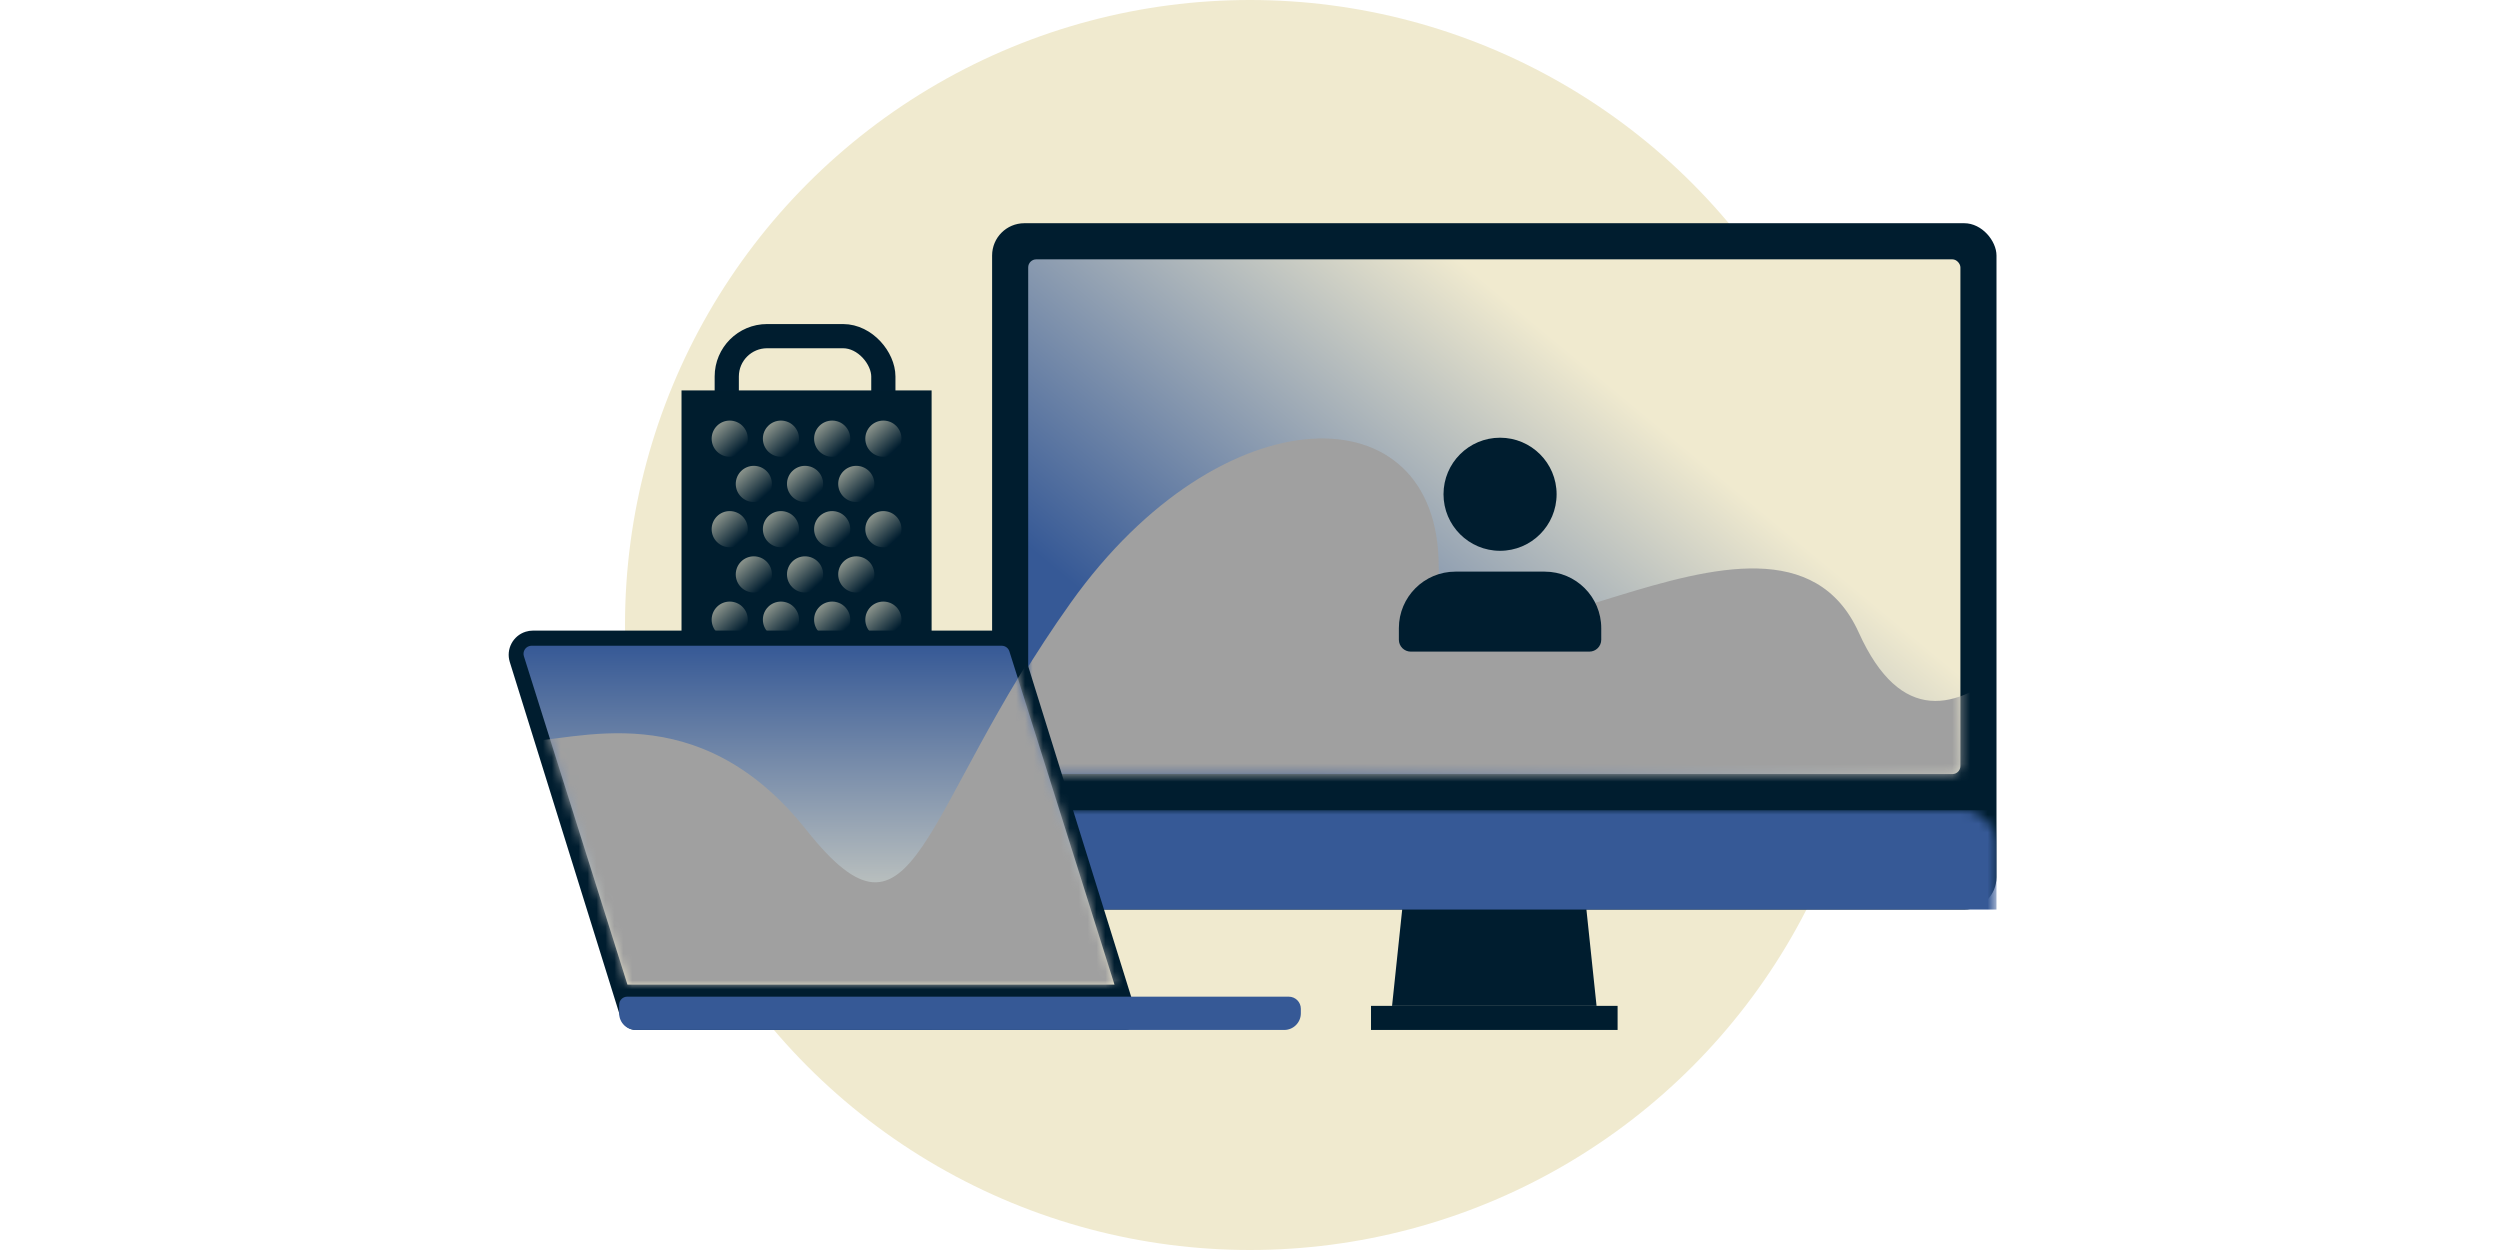 <?xml version="1.0" encoding="UTF-8"?>
<svg width="280px" height="140px" viewBox="0 0 280 140" version="1.1" xmlns="http://www.w3.org/2000/svg" xmlns:xlink="http://www.w3.org/1999/xlink">
    <title>B0BDD1C4-8C19-49B1-BDF6-03E5D5766243@0.5x</title>
    <defs>
        <linearGradient x1="-30.812%" y1="-36.432%" x2="78.7%" y2="83.803%" id="linearGradient-1">
            <stop stop-color="#F0EACF" offset="0%"></stop>
            <stop stop-color="#001D2F" offset="100%"></stop>
        </linearGradient>
        <rect id="path-2" x="0" y="0" width="112.491" height="76.869" rx="3.614"></rect>
        <linearGradient x1="66.75%" y1="31.1%" x2="9.256%" y2="69.431%" id="linearGradient-4">
            <stop stop-color="#F0EACF" offset="0%"></stop>
            <stop stop-color="#365996" offset="100%"></stop>
        </linearGradient>
        <rect id="path-5" x="0" y="0" width="104.408" height="57.652" rx="0.904"></rect>
        <linearGradient x1="50%" y1="0%" x2="50%" y2="100%" id="linearGradient-7">
            <stop stop-color="#365996" offset="0%"></stop>
            <stop stop-color="#F0EACF" offset="100%"></stop>
        </linearGradient>
        <path d="M1.232,0.029 L53.885,0.029 C54.28,0.029 54.628,0.284 54.747,0.661 L66.514,37.978 L66.514,37.978 L11.966,37.978 L0.371,1.204 C0.221,0.728 0.485,0.221 0.961,0.071 C1.048,0.043 1.14,0.029 1.232,0.029 Z" id="path-8"></path>
        <filter id="filter-10">
            <feColorMatrix in="SourceGraphic" type="matrix" values="0 0 0 0 1 0 0 0 0 1 0 0 0 0 1 0 0 0 1 0"></feColorMatrix>
        </filter>
    </defs>
    <g id="Errors" stroke="none" stroke-width="1" fill="none" fill-rule="evenodd">
        <g id="Error---License-revoked---Mac-Win" transform="translate(-35, -30)">
            <g id="Desktop-3" transform="translate(35, 30)">
                <g id="Group" transform="translate(56, 0)">
                    <circle id="Oval" fill="#F0EACF" cx="84" cy="70" r="70"></circle>
                    <g id="vpn-for-apple" transform="translate(0, 25)">
                        <g id="Group-5" transform="translate(20.33, 11.294)">
                            <rect id="Rectangle" stroke="#001D2F" stroke-width="2.711" x="5.067" y="1.355" width="17.538" height="11.48" rx="4.518"></rect>
                            <rect id="Rectangle" fill="#001D2E" x="0" y="7.433" width="28.01" height="71.627"></rect>
                            <g id="Group-16" transform="translate(3.375, 10.812)" fill="url(#linearGradient-1)">
                                <ellipse id="Oval" cx="2.025" cy="2.027" rx="2.025" ry="2.027"></ellipse>
                                <ellipse id="Oval-Copy-19" cx="4.725" cy="7.095" rx="2.025" ry="2.027"></ellipse>
                                <ellipse id="Oval-Copy-22" cx="4.725" cy="17.231" rx="2.025" ry="2.027"></ellipse>
                                <ellipse id="Oval-Copy-15" cx="2.025" cy="12.163" rx="2.025" ry="2.027"></ellipse>
                                <ellipse id="Oval-Copy-23" cx="2.025" cy="22.299" rx="2.025" ry="2.027"></ellipse>
                                <ellipse id="Oval-Copy-12" cx="7.762" cy="2.027" rx="2.025" ry="2.027"></ellipse>
                                <ellipse id="Oval-Copy-20" cx="10.462" cy="7.095" rx="2.025" ry="2.027"></ellipse>
                                <ellipse id="Oval-Copy-24" cx="10.462" cy="17.231" rx="2.025" ry="2.027"></ellipse>
                                <ellipse id="Oval-Copy-16" cx="7.762" cy="12.163" rx="2.025" ry="2.027"></ellipse>
                                <ellipse id="Oval-Copy-25" cx="7.762" cy="22.299" rx="2.025" ry="2.027"></ellipse>
                                <ellipse id="Oval-Copy-13" cx="13.499" cy="2.027" rx="2.025" ry="2.027"></ellipse>
                                <ellipse id="Oval-Copy-21" cx="16.199" cy="7.095" rx="2.025" ry="2.027"></ellipse>
                                <ellipse id="Oval-Copy-26" cx="16.199" cy="17.231" rx="2.025" ry="2.027"></ellipse>
                                <ellipse id="Oval-Copy-17" cx="13.499" cy="12.163" rx="2.025" ry="2.027"></ellipse>
                                <ellipse id="Oval-Copy-27" cx="13.499" cy="22.299" rx="2.025" ry="2.027"></ellipse>
                                <ellipse id="Oval-Copy-14" cx="19.236" cy="2.027" rx="2.025" ry="2.027"></ellipse>
                                <ellipse id="Oval-Copy-18" cx="19.236" cy="12.163" rx="2.025" ry="2.027"></ellipse>
                                <ellipse id="Oval-Copy-28" cx="19.236" cy="22.299" rx="2.025" ry="2.027"></ellipse>
                            </g>
                        </g>
                        <g id="Group-4" transform="translate(55.116, 0)">
                            <rect id="Rectangle" fill="#001D2F" x="42.437" y="87.657" width="27.618" height="2.697"></rect>
                            <polygon id="Rectangle" fill="#001D2F" transform="translate(56.246, 81.252) rotate(-270) translate(-56.246, -81.252) " points="49.84 71.148 62.651 69.8 62.651 92.703 49.84 91.356"></polygon>
                            <g id="Rectangle-5">
                                <mask id="mask-3" fill="white">
                                    <use xlink:href="#path-2"></use>
                                </mask>
                                <use id="Rectangle" fill="#001D2F" xlink:href="#path-2"></use>
                                <rect id="Rectangle" fill="#365996" mask="url(#mask-3)" x="0" y="65.743" width="112.491" height="11.126"></rect>
                            </g>
                            <g id="Rectangle-3" transform="translate(4.042, 4.046)">
                                <mask id="mask-6" fill="white">
                                    <use xlink:href="#path-5"></use>
                                </mask>
                                <use id="Rectangle" fill="url(#linearGradient-4)" xlink:href="#path-5"></use>
                                <path d="M-56.634,54.196 C-50.536,54.196 -36.841,48.717 -24.586,64.057 C-12.332,79.397 -12.054,62.035 4.783,38.434 C21.619,14.834 45.976,14.497 45.976,34.389 C45.976,54.28 83.57,20.903 93.026,41.806 C102.483,62.709 118.243,34.389 122.658,32.366 C127.073,30.343 121.163,124.539 9.897,101.871 C-101.37,79.203 -62.732,54.196 -56.634,54.196 Z" id="Path-8" fill="#A0A0A0" style="mix-blend-mode: overlay;" mask="url(#mask-6)"></path>
                            </g>
                        </g>
                        <g id="Group-3" transform="translate(0, 45.629)">
                            <path d="M3.684,0 L55.92,0 C57.107,-5.2083588e-15 58.155,0.772 58.508,1.904 L71.302,42.967 C71.524,43.682 71.126,44.442 70.411,44.664 C70.28,44.705 70.144,44.726 70.008,44.726 L15.264,44.726 C14.473,44.726 13.774,44.211 13.539,43.456 L1.096,3.517 C0.65,2.088 1.448,0.568 2.877,0.123 C3.138,0.041 3.41,1.38249324e-15 3.684,0 Z" id="Rectangle" fill="#001D2F"></path>
                            <path d="M14.249,40.998 L88.34,40.998 C89.089,40.998 89.695,41.605 89.695,42.354 L89.695,42.862 C89.695,43.891 88.861,44.726 87.832,44.726 L15.209,44.726 C14.18,44.726 13.346,43.891 13.346,42.862 L13.346,41.902 C13.346,41.403 13.75,40.998 14.249,40.998 Z" id="Rectangle" fill="#365996"></path>
                            <g id="Group-6" transform="translate(2.305, 1.665)">
                                <mask id="mask-9" fill="white">
                                    <use xlink:href="#path-8"></use>
                                </mask>
                                <use id="Rectangle" fill="url(#linearGradient-7)" xlink:href="#path-8"></use>
                                <path d="M-2.45137244e-13,10.786 C6.096,10.786 19.788,5.281 32.039,20.697 C44.29,36.114 44.569,18.664 61.401,-5.054 C78.233,-28.772 102.584,-29.111 102.584,-9.12 C102.584,10.871 140.168,-22.673 149.622,-1.665 C159.077,19.342 174.832,-9.12 179.246,-11.153 C183.66,-13.186 177.752,81.481 66.514,58.7 C-44.724,35.918 -6.096,10.786 -2.45137244e-13,10.786 Z" id="Path-8" fill="#A0A0A0" style="mix-blend-mode: overlay;" mask="url(#mask-9)"></path>
                            </g>
                        </g>
                        <g id="Download-icon" transform="translate(96, 20)">
                            <g id="Group" opacity="0.2">
                                <rect id="Rectangle" x="0" y="0" width="32" height="32"></rect>
                            </g>
                            <g filter="url(#filter-10)" id="icon-(outlines)">
                                <g transform="translate(4.673, 4.023)">
                                    <path d="M16.333,15 L6.333,15 C2.836,15 0,17.836 0,21.333 L0,22.626 C0,23.362 0.597,23.959 1.333,23.959 L21.333,23.959 C22.07,23.959 22.667,23.362 22.667,22.626 L22.667,21.333 C22.667,17.836 19.831,15 16.333,15 Z" id="Path" fill="#001D2F" fill-rule="nonzero"></path>
                                    <path d="M11.333,0 C7.836,0 5,2.836 5,6.333 C5,9.831 7.836,12.667 11.333,12.667 C14.831,12.667 17.667,9.831 17.667,6.333 C17.667,2.836 14.831,0 11.333,0 Z" id="Oval" fill="#001D2F" fill-rule="nonzero"></path>
                                </g>
                            </g>
                        </g>
                    </g>
                </g>
            </g>
        </g>
    </g>
</svg>